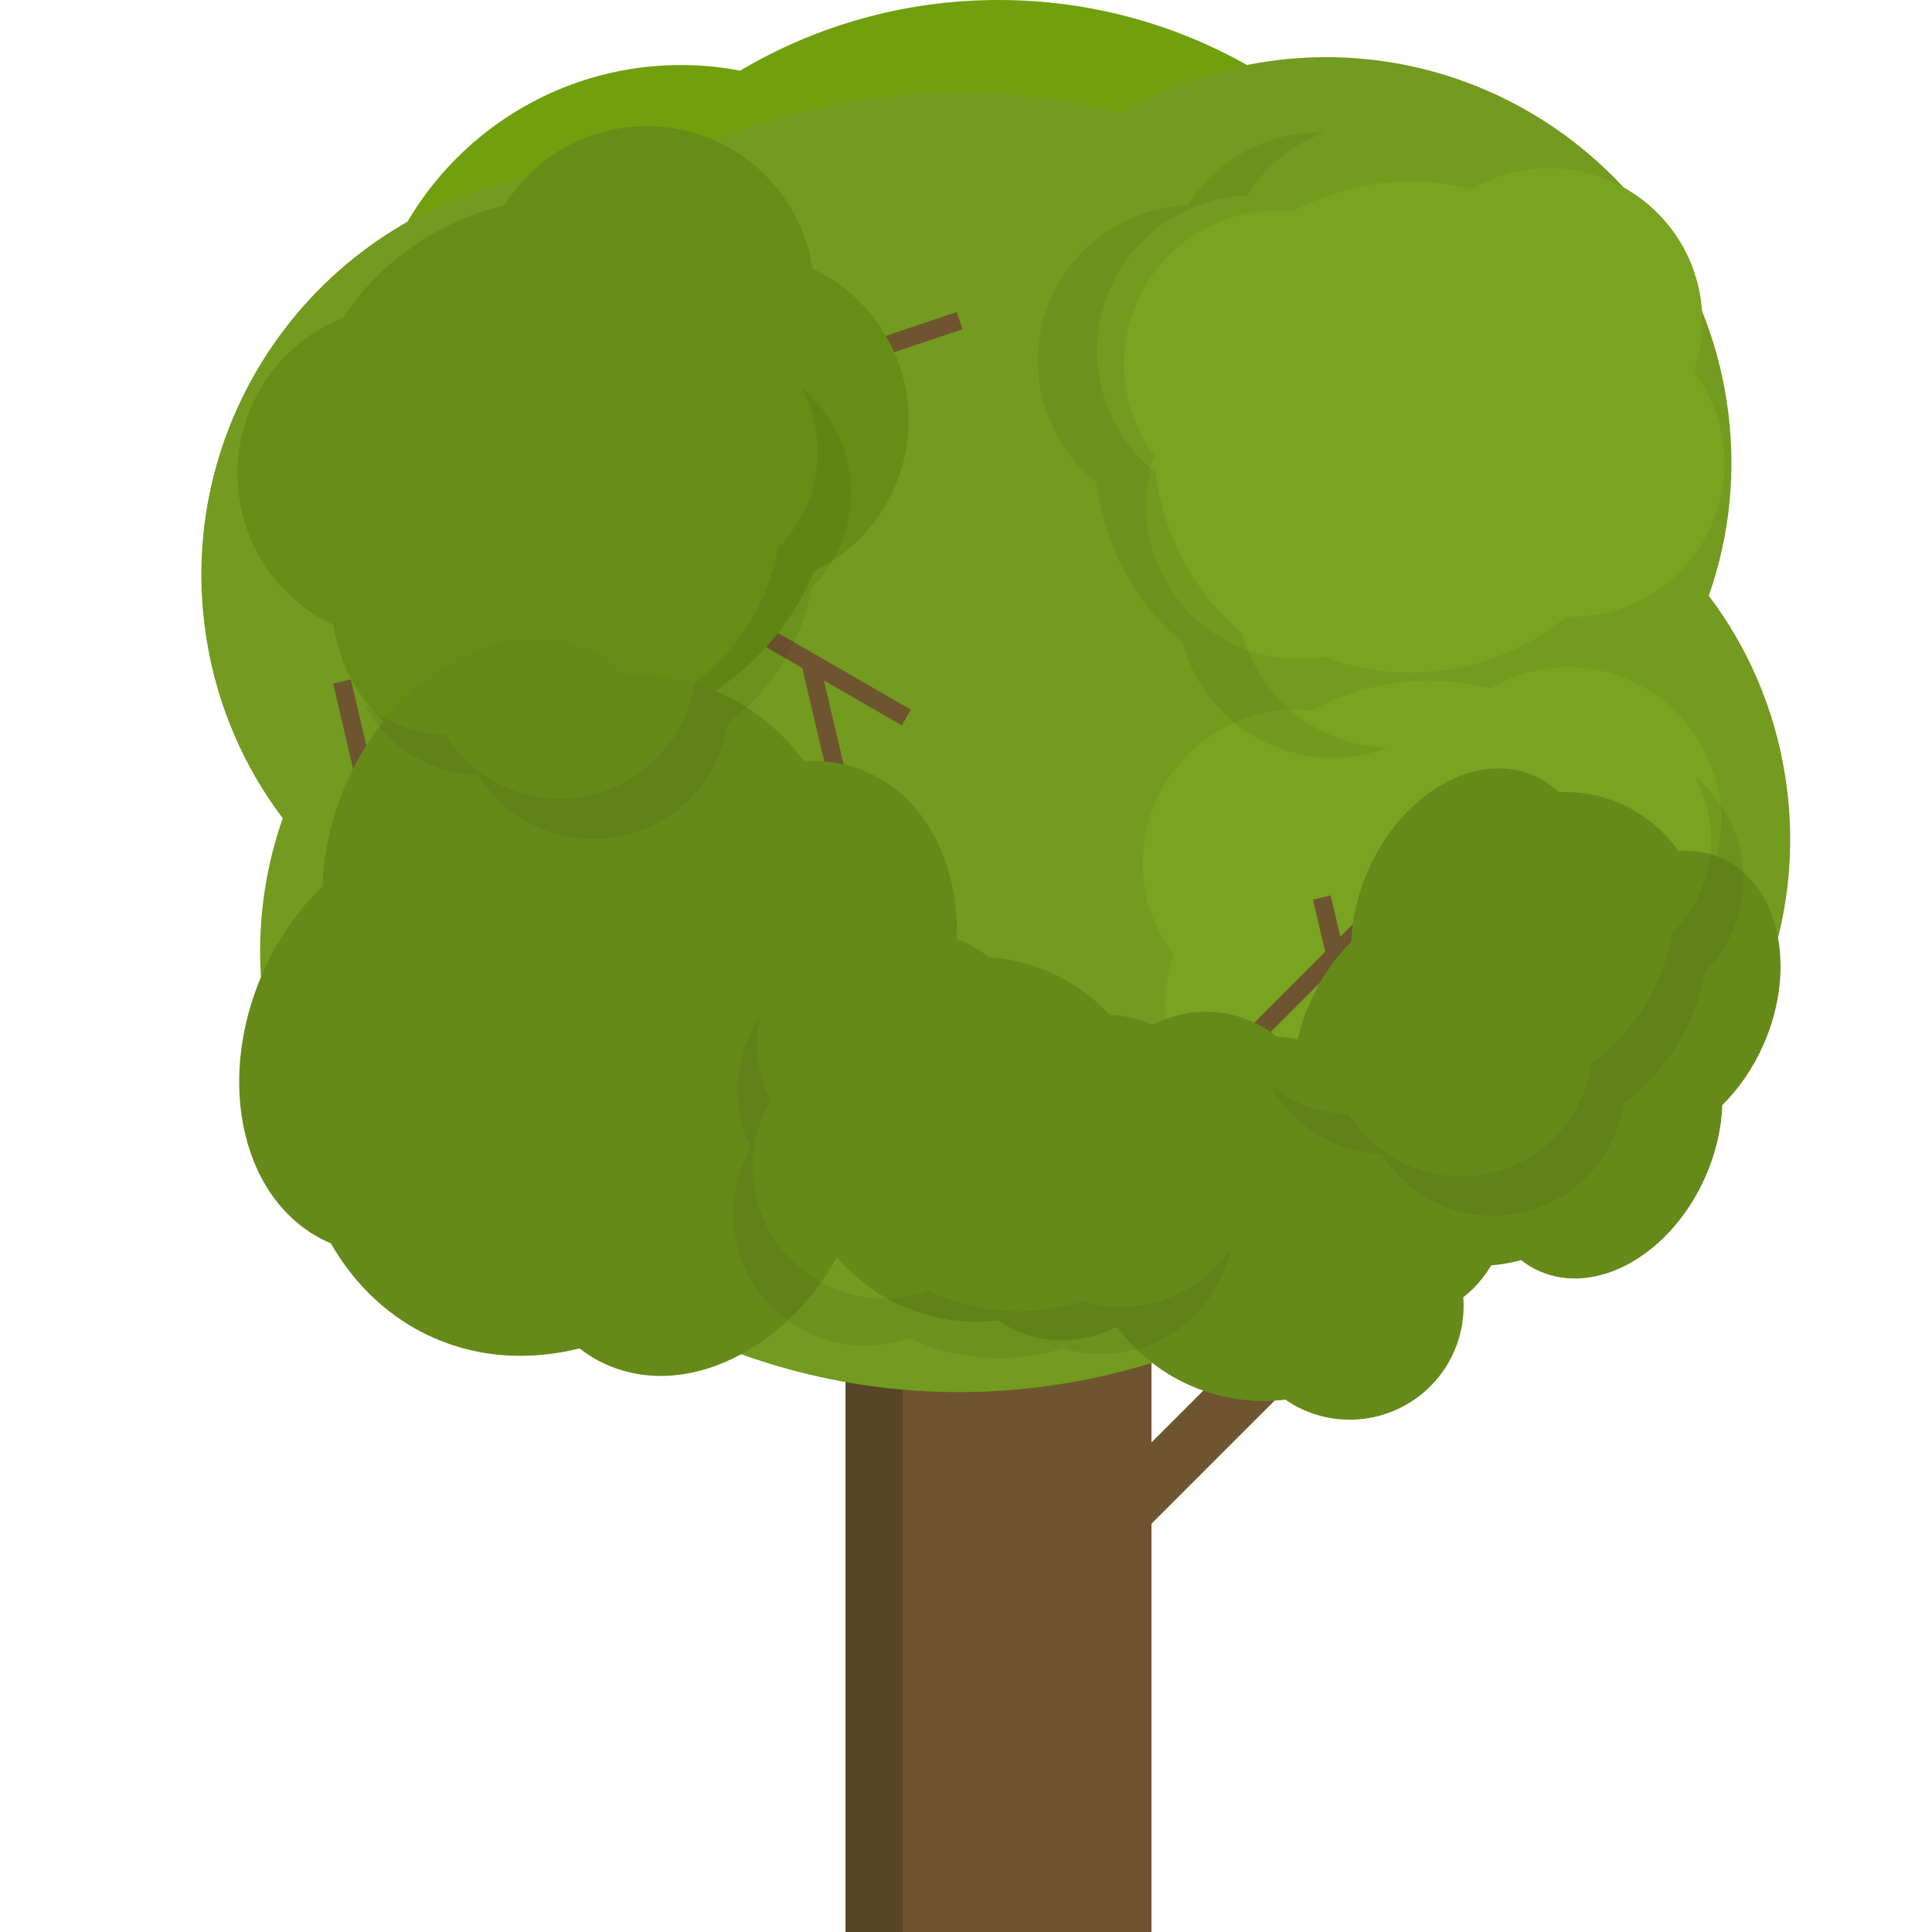 <?xml version="1.0" encoding="UTF-8" standalone="no"?><!DOCTYPE svg PUBLIC "-//W3C//DTD SVG 1.1//EN" "http://www.w3.org/Graphics/SVG/1.1/DTD/svg11.dtd"><svg width="32" height="32" viewBox="0 0 32 32" version="1.1" xmlns="http://www.w3.org/2000/svg" xmlns:xlink="http://www.w3.org/1999/xlink" xml:space="preserve" xmlns:serif="http://www.serif.com/" style="fill-rule:evenodd;clip-rule:evenodd;stroke-linejoin:round;stroke-miterlimit:1.414;"><rect id="tree-1" x="0" y="0" width="32" height="32" style="fill:none;"/><path d="M19.072,16.456l0,15.544l-5.067,0l0,-15.544c0.802,0.254 1.652,0.39 2.533,0.39c0.882,0 1.731,-0.136 2.534,-0.39Z" style="fill:#6e552f;"/><path d="M14.005,16.456c0.31,0.098 0.627,0.179 0.949,0.236l0,15.308l-0.949,0l0,-15.544Z" style="fill-opacity:0.2;"/><path d="M12.258,1.171c1.254,-0.744 2.717,-1.171 4.28,-1.171c1.498,0 2.904,0.392 4.122,1.08l0.058,-0.003c2.901,0 5.256,2.355 5.256,5.256c0,0.893 -0.222,1.733 -0.618,2.47c0.396,0.736 0.618,1.577 0.618,2.47c0,2.901 -2.355,5.256 -5.256,5.256c-0.46,0 -0.907,-0.059 -1.335,-0.178c-0.888,0.321 -1.846,0.495 -2.845,0.495c-1.183,0 -2.31,-0.245 -3.33,-0.687c-0.595,0.241 -1.246,0.37 -1.926,0.37c-2.901,0 -5.256,-2.355 -5.256,-5.256c0,-0.893 0.222,-1.734 0.618,-2.47c-0.396,-0.737 -0.618,-1.577 -0.618,-2.47c0,-2.901 2.355,-5.256 5.256,-5.256c0.333,0 0.66,0.031 0.976,0.094Z" style="fill:#70a00d;"/><path d="M22.72,20.606c-1.435,1.187 -3.199,2.014 -5.172,2.322c-1.89,0.295 -3.743,0.077 -5.416,-0.551l-0.072,0.015c-3.662,0.572 -7.099,-1.937 -7.671,-5.599c-0.175,-1.127 -0.06,-2.232 0.294,-3.24c-0.644,-0.851 -1.091,-1.869 -1.267,-2.996c-0.571,-3.661 1.938,-7.099 5.6,-7.67c0.581,-0.091 1.156,-0.104 1.72,-0.038c1.058,-0.58 2.233,-0.988 3.493,-1.185c1.494,-0.233 2.965,-0.147 4.339,0.21c0.704,-0.42 1.5,-0.712 2.359,-0.846c3.661,-0.572 7.098,1.937 7.67,5.599c0.176,1.127 0.06,2.232 -0.294,3.24c0.644,0.851 1.091,1.869 1.267,2.996c0.572,3.662 -1.937,7.099 -5.599,7.67c-0.421,0.066 -0.839,0.091 -1.251,0.073Z" style="fill:#729b1f;"/><path d="M26.257,18.483c-0.543,0.448 -1.21,0.761 -1.956,0.877c-0.714,0.112 -1.414,0.03 -2.047,-0.208l-0.027,0.006c-1.385,0.216 -2.684,-0.733 -2.9,-2.117c-0.066,-0.426 -0.023,-0.844 0.111,-1.225c-0.243,-0.322 -0.412,-0.706 -0.479,-1.132c-0.216,-1.384 0.733,-2.684 2.117,-2.9c0.22,-0.034 0.437,-0.039 0.65,-0.014c0.4,-0.219 0.844,-0.374 1.321,-0.448c0.565,-0.088 1.121,-0.055 1.64,0.079c0.266,-0.159 0.567,-0.269 0.892,-0.32c1.384,-0.216 2.683,0.733 2.899,2.117c0.067,0.426 0.023,0.844 -0.111,1.225c0.244,0.322 0.413,0.706 0.479,1.132c0.216,1.385 -0.732,2.684 -2.117,2.9c-0.159,0.025 -0.317,0.034 -0.472,0.028Z" style="fill:#79a421;"/><path d="M25.944,10.214c-0.543,0.449 -1.209,0.761 -1.955,0.878c-0.715,0.111 -1.415,0.029 -2.047,-0.208l-0.028,0.005c-1.384,0.216 -2.683,-0.732 -2.899,-2.116c-0.067,-0.426 -0.023,-0.844 0.111,-1.225c-0.244,-0.322 -0.413,-0.707 -0.479,-1.132c-0.216,-1.385 0.732,-2.684 2.116,-2.9c0.22,-0.034 0.438,-0.039 0.651,-0.015c0.4,-0.219 0.844,-0.373 1.32,-0.448c0.565,-0.088 1.121,-0.055 1.641,0.08c0.266,-0.159 0.566,-0.269 0.891,-0.32c1.384,-0.216 2.684,0.733 2.9,2.117c0.066,0.426 0.023,0.844 -0.111,1.224c0.243,0.322 0.412,0.707 0.479,1.133c0.216,1.384 -0.733,2.684 -2.117,2.9c-0.159,0.024 -0.317,0.034 -0.473,0.027Z" style="fill:#79a421;"/><path d="M22.917,20.046l-4.813,4.813l0.673,0.674l4.813,-4.813l-0.673,-0.674Z" style="fill:#6e552f;"/><path d="M23.882,13.832l-3.911,3.91l0.213,0.213l3.911,-3.91l-0.213,-0.213Z" style="fill:#6e552f;"/><path d="M21.747,14.9l0.279,1.191l0.293,-0.069l-0.279,-1.191l-0.293,0.069Z" style="fill:#6e552f;"/><path d="M13.284,11.045l0.422,1.798l0.293,-0.069l-0.422,-1.798l-0.293,0.069Z" style="fill:#6e552f;"/><path d="M5.518,11.321l0.421,1.798l0.293,-0.069l-0.421,-1.798l-0.293,0.069Z" style="fill:#6e552f;"/><path d="M15.846,5.168l-1.75,0.59l0.096,0.285l1.75,-0.59l-0.096,-0.285Z" style="fill:#6e552f;"/><path d="M15.086,11.754l-2.905,-1.678l-0.151,0.261l2.906,1.677l0.15,-0.26Z" style="fill:#6e552f;"/><path d="M13.487,9.459c-0.297,0.711 -0.783,1.354 -1.446,1.847c-0.635,0.472 -1.355,0.75 -2.089,0.842l-0.023,0.02c-1.23,0.915 -2.972,0.66 -3.888,-0.57c-0.281,-0.379 -0.452,-0.806 -0.517,-1.243c-0.4,-0.187 -0.76,-0.474 -1.041,-0.852c-0.916,-1.23 -0.66,-2.972 0.57,-3.888c0.195,-0.145 0.403,-0.261 0.622,-0.345c0.276,-0.416 0.627,-0.793 1.051,-1.108c0.502,-0.373 1.057,-0.625 1.628,-0.759c0.177,-0.29 0.412,-0.55 0.7,-0.765c1.231,-0.915 2.973,-0.66 3.888,0.571c0.282,0.378 0.452,0.805 0.517,1.242c0.4,0.187 0.76,0.474 1.042,0.852c0.915,1.23 0.659,2.972 -0.571,3.888c-0.141,0.105 -0.289,0.195 -0.443,0.268Z" style="fill:#668d16;"/><path d="M16.527,21.869c-0.519,0.063 -1.061,-0.008 -1.575,-0.234c-0.491,-0.216 -0.897,-0.548 -1.197,-0.95l-0.02,-0.007c-0.953,-0.419 -1.386,-1.533 -0.967,-2.486c0.129,-0.293 0.324,-0.537 0.56,-0.722c-0.024,-0.299 0.025,-0.607 0.154,-0.9c0.419,-0.953 1.532,-1.386 2.485,-0.967c0.151,0.066 0.289,0.15 0.413,0.251c0.338,0.023 0.678,0.104 1.005,0.249c0.389,0.17 0.724,0.414 0.995,0.706c0.23,0.007 0.463,0.058 0.686,0.157c0.953,0.419 1.386,1.532 0.967,2.485c-0.129,0.293 -0.324,0.537 -0.56,0.722c0.024,0.299 -0.025,0.607 -0.153,0.901c-0.419,0.952 -1.533,1.386 -2.486,0.967c-0.109,-0.049 -0.212,-0.106 -0.307,-0.172Z" style="fill:#668a1a;"/><path d="M21.291,23.183c-0.52,0.063 -1.062,-0.008 -1.575,-0.234c-0.492,-0.216 -0.897,-0.548 -1.198,-0.95l-0.019,-0.007c-0.953,-0.419 -1.387,-1.533 -0.968,-2.485c0.129,-0.294 0.324,-0.538 0.56,-0.722c-0.023,-0.299 0.025,-0.608 0.154,-0.901c0.419,-0.953 1.533,-1.386 2.485,-0.967c0.152,0.067 0.29,0.151 0.413,0.251c0.338,0.023 0.678,0.105 1.006,0.249c0.389,0.171 0.723,0.414 0.994,0.706c0.231,0.007 0.463,0.059 0.686,0.157c0.953,0.419 1.386,1.533 0.967,2.486c-0.128,0.293 -0.323,0.537 -0.559,0.721c0.023,0.299 -0.025,0.608 -0.154,0.901c-0.419,0.953 -1.533,1.386 -2.486,0.967c-0.109,-0.048 -0.212,-0.106 -0.306,-0.172Z" style="fill:#668a1a;"/><path d="M9.6,22.334c-0.82,0.204 -1.653,0.161 -2.415,-0.174c-0.73,-0.321 -1.307,-0.872 -1.708,-1.57l-0.029,-0.01c-1.415,-0.623 -1.906,-2.623 -1.096,-4.466c0.25,-0.567 0.593,-1.053 0.992,-1.436c0.013,-0.552 0.139,-1.134 0.388,-1.701c0.81,-1.843 2.617,-2.833 4.032,-2.211c0.224,0.099 0.425,0.232 0.601,0.399c0.523,-0.013 1.038,0.082 1.525,0.296c0.578,0.254 1.059,0.651 1.433,1.151c0.357,-0.025 0.71,0.032 1.042,0.178c1.415,0.622 1.906,2.623 1.095,4.466c-0.249,0.566 -0.592,1.053 -0.991,1.436c-0.013,0.552 -0.139,1.134 -0.388,1.701c-0.811,1.842 -2.617,2.833 -4.032,2.211c-0.162,-0.072 -0.313,-0.162 -0.449,-0.27Z" style="fill:#668a1a;"/><path d="M25.196,20.872c-0.556,0.149 -1.12,0.126 -1.633,-0.1c-0.492,-0.216 -0.878,-0.593 -1.144,-1.073l-0.019,-0.007c-0.953,-0.419 -1.268,-1.803 -0.703,-3.087c0.174,-0.396 0.411,-0.736 0.684,-1.005c0.014,-0.383 0.105,-0.788 0.278,-1.183c0.565,-1.285 1.798,-1.988 2.751,-1.569c0.151,0.066 0.286,0.157 0.403,0.272c0.354,-0.014 0.703,0.047 1.031,0.191c0.389,0.171 0.711,0.443 0.96,0.785c0.242,-0.02 0.481,0.017 0.704,0.115c0.953,0.419 1.268,1.802 0.703,3.087c-0.174,0.395 -0.411,0.736 -0.684,1.005c-0.014,0.383 -0.104,0.788 -0.278,1.183c-0.565,1.285 -1.798,1.988 -2.75,1.569c-0.11,-0.048 -0.211,-0.109 -0.303,-0.183Z" style="fill:#668a1a;"/><path d="M6.026,11.66c0.092,0.079 0.192,0.149 0.3,0.211c0.33,0.19 0.689,0.288 1.046,0.299c0.189,0.304 0.452,0.566 0.783,0.757c1.074,0.62 2.45,0.251 3.07,-0.823c0.146,-0.252 0.237,-0.52 0.275,-0.792c0.382,-0.283 0.713,-0.648 0.966,-1.087c0.214,-0.37 0.354,-0.762 0.425,-1.159c0.136,-0.133 0.253,-0.286 0.352,-0.456c0.403,-0.699 0.388,-1.526 0.029,-2.19c0.838,0.682 1.081,1.893 0.523,2.86c-0.099,0.17 -0.216,0.323 -0.351,0.456c-0.072,0.398 -0.212,0.79 -0.426,1.159c-0.253,0.439 -0.584,0.804 -0.966,1.087c-0.038,0.272 -0.129,0.54 -0.275,0.792c-0.62,1.075 -1.996,1.443 -3.07,0.823c-0.331,-0.191 -0.594,-0.453 -0.783,-0.757c-0.357,-0.011 -0.716,-0.108 -1.046,-0.299c-0.376,-0.217 -0.665,-0.526 -0.852,-0.881Z" style="fill-opacity:0.059;"/><path d="M21.933,2.196c-0.131,0.046 -0.258,0.106 -0.381,0.177c-0.378,0.219 -0.68,0.519 -0.896,0.867c-0.409,0.013 -0.82,0.124 -1.199,0.343c-1.23,0.71 -1.652,2.285 -0.942,3.516c0.167,0.288 0.381,0.532 0.629,0.726c0.062,0.54 0.234,1.078 0.524,1.58c0.244,0.424 0.553,0.787 0.906,1.085c0.055,0.211 0.139,0.415 0.252,0.61c0.462,0.8 1.29,1.259 2.154,1.283c-1.156,0.441 -2.496,-0.012 -3.135,-1.119c-0.113,-0.195 -0.197,-0.399 -0.251,-0.61c-0.354,-0.298 -0.662,-0.662 -0.907,-1.085c-0.29,-0.502 -0.462,-1.04 -0.524,-1.58c-0.248,-0.194 -0.462,-0.438 -0.628,-0.727c-0.711,-1.23 -0.289,-2.805 0.942,-3.516c0.378,-0.218 0.789,-0.329 1.198,-0.342c0.216,-0.348 0.518,-0.648 0.896,-0.867c0.43,-0.248 0.902,-0.358 1.362,-0.341Z" style="fill-opacity:0.059;"/><path d="M12.583,16.846c-0.026,0.115 -0.04,0.233 -0.044,0.353c-0.013,0.371 0.068,0.723 0.221,1.035c-0.174,0.3 -0.279,0.646 -0.292,1.016c-0.042,1.205 0.902,2.217 2.107,2.258c0.283,0.01 0.554,-0.034 0.805,-0.125c0.417,0.198 0.881,0.315 1.373,0.332c0.414,0.015 0.815,-0.044 1.188,-0.164c0.176,0.055 0.361,0.087 0.552,0.093c0.784,0.027 1.486,-0.363 1.892,-0.974c-0.203,1.03 -1.131,1.791 -2.215,1.754c-0.191,-0.007 -0.376,-0.038 -0.552,-0.094c-0.373,0.121 -0.773,0.179 -1.188,0.165c-0.491,-0.017 -0.956,-0.135 -1.373,-0.333c-0.25,0.091 -0.522,0.135 -0.805,0.126c-1.204,-0.042 -2.148,-1.054 -2.107,-2.258c0.013,-0.371 0.118,-0.717 0.292,-1.017c-0.153,-0.312 -0.233,-0.664 -0.221,-1.034c0.015,-0.421 0.148,-0.81 0.367,-1.133Z" style="fill-opacity:0.059;"/><path d="M21.036,17.962c0.089,0.076 0.187,0.144 0.291,0.204c0.321,0.186 0.67,0.28 1.017,0.291c0.183,0.295 0.439,0.55 0.761,0.735c1.043,0.603 2.38,0.245 2.983,-0.799c0.141,-0.245 0.23,-0.506 0.267,-0.77c0.371,-0.275 0.693,-0.63 0.939,-1.055c0.207,-0.36 0.343,-0.741 0.413,-1.127c0.131,-0.129 0.245,-0.278 0.341,-0.443c0.392,-0.679 0.377,-1.482 0.028,-2.128c0.815,0.663 1.051,1.84 0.508,2.779c-0.095,0.166 -0.209,0.314 -0.341,0.443c-0.069,0.387 -0.206,0.767 -0.413,1.127c-0.246,0.426 -0.568,0.78 -0.939,1.055c-0.037,0.264 -0.126,0.525 -0.267,0.77c-0.603,1.044 -1.939,1.402 -2.983,0.799c-0.321,-0.185 -0.577,-0.44 -0.76,-0.735c-0.347,-0.011 -0.696,-0.105 -1.017,-0.291c-0.365,-0.21 -0.646,-0.51 -0.828,-0.855Z" style="fill-opacity:0.059;"/></svg>
